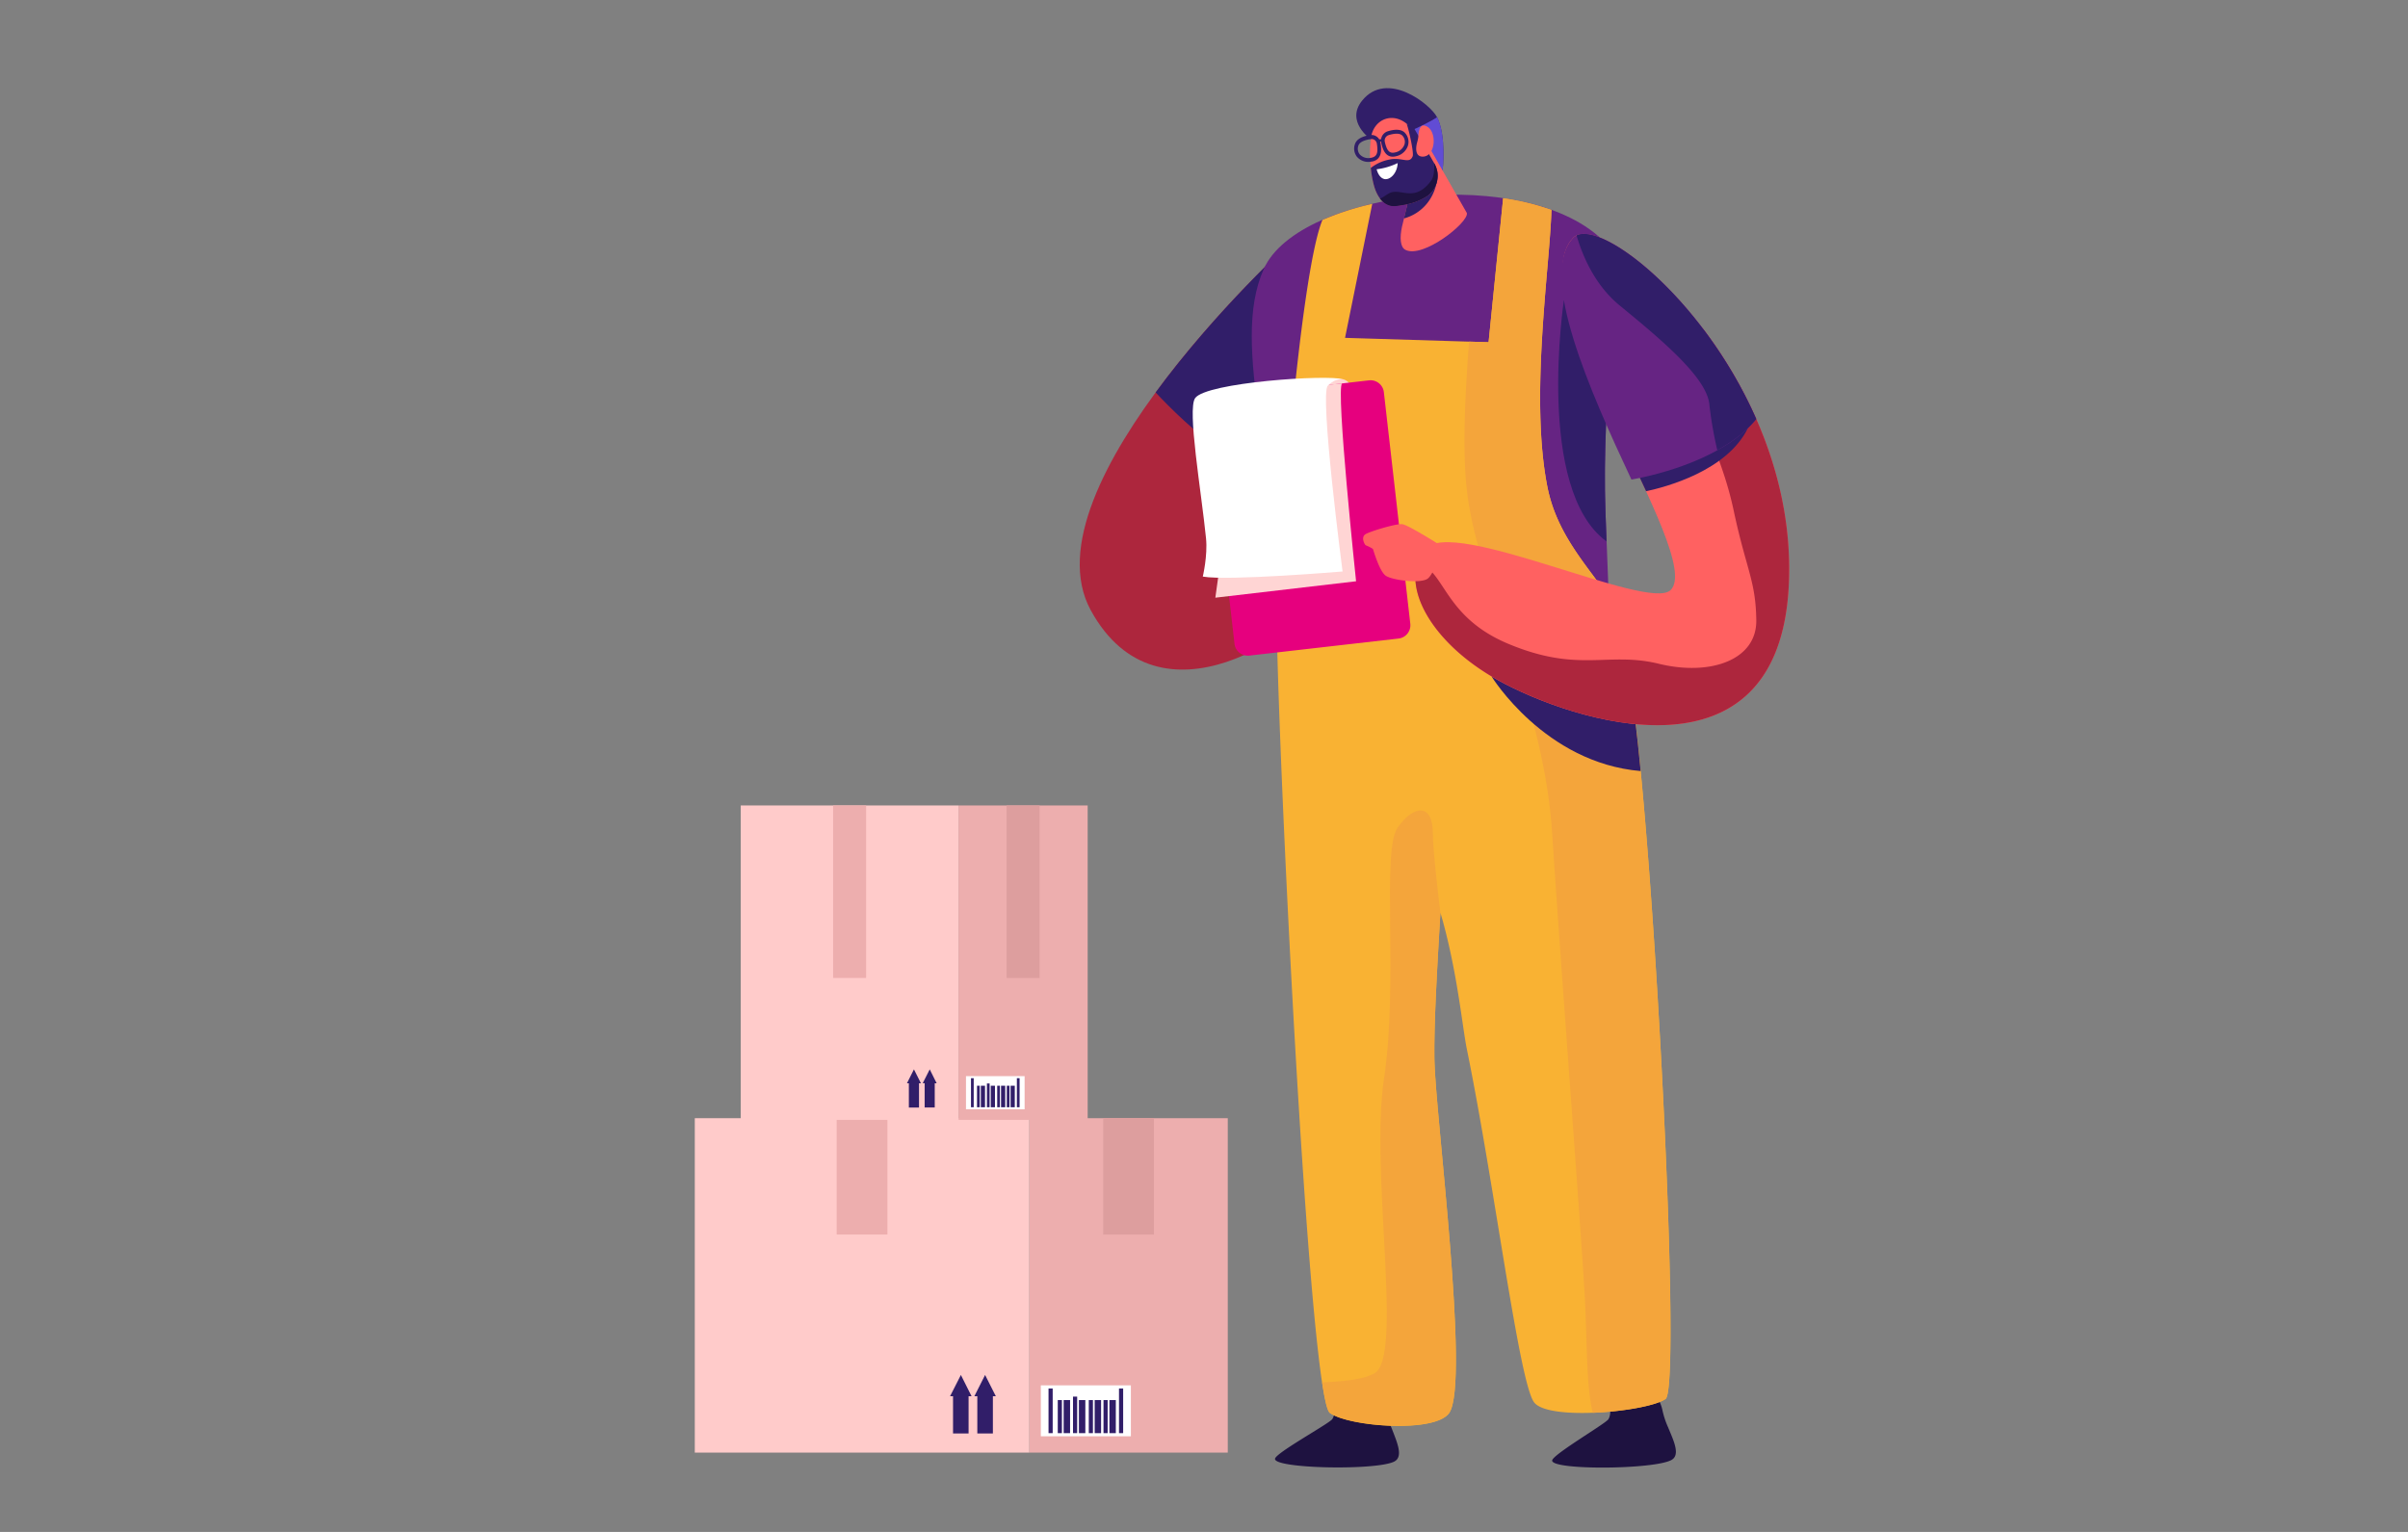 <svg id="Layer_1" data-name="Layer 1" xmlns="http://www.w3.org/2000/svg" viewBox="0 0 1100 700"><rect x="0" y="0" width="1100" height="700" fill="#808080" stroke="none"/><defs><style>.cls-1{fill:#ad263d;}.cls-2{fill:#311e69;}.cls-3{fill:#662483;}.cls-4{fill:#1e1240;}.cls-5{fill:#614cd4;}.cls-6{fill:#ff6161;}.cls-7{fill:#fff;}.cls-8{fill:#f9b233;}.cls-9{fill:#f4a53b;}.cls-10{fill:#ffd5d4;}.cls-11{fill:#e6007e;}.cls-12{fill:#edaeae;}.cls-13{fill:#ffcbca;}.cls-14{fill:#dd9e9e;}</style></defs><title>2789 Website–Key Features–V1B</title><g id="Group_9646" data-name="Group 9646"><g id="Group_7653" data-name="Group 7653"><path id="Path_38514" data-name="Path 38514" class="cls-1" d="M589.58,110.65s-122.33,111.46-91.31,168.2,97.59,10.34,109.7-12.1S589.58,110.65,589.58,110.65Z"/><path id="Path_38515" data-name="Path 38515" class="cls-2" d="M527.9,179.33c12.84,13.8,45.14,44.79,82.2,52.31-3.68-47.13-20.53-121-20.53-121S555.52,141.68,527.9,179.33Z"/><path id="Path_38516" data-name="Path 38516" class="cls-3" d="M736.08,303c-1.46-38.46-1.75-43.66-2.65-68.13-2.3-63.06,9.66-113.6,0-123.8-34.71-36.65-139.95-24.26-156.1,11.77-16,35.72,7.87,92.14,8.54,175.87C585.93,306.58,736.34,309.87,736.08,303Z"/><path id="Path_38517" data-name="Path 38517" class="cls-4" d="M635.73,652.66a40.43,40.43,0,0,1-2.26-7.52,17.2,17.2,0,0,0-6.91-11c-5.6-4-13.37-8.49-16.37-5.47-3.3,3.33,1.42,15.24-1.57,19.77-1.3,2-25.78,15.39-26.18,18.12-.68,4.56,46.6,5.49,54.56,1.24C641.15,665.55,638.18,659,635.73,652.66Z"/><path id="Path_38518" data-name="Path 38518" class="cls-4" d="M761.91,652a40,40,0,0,1-2.46-7.46,17.2,17.2,0,0,0-7.21-10.84c-5.7-3.83-13.59-8.12-16.5-5-3.22,3.42,1.82,15.2-1,19.81-1.25,2-25.36,16.07-25.69,18.82-.55,4.57,46.73,4.23,54.57-.24C767.68,664.73,764.52,658.24,761.91,652Z"/><path id="Path_38519" data-name="Path 38519" class="cls-2" d="M714.4,137.2s-13.11,86.54,19.5,110.21c-.14-3.7-.29-7.73-.47-12.51-1-28.35.81-54.18,2.28-74.94Z"/><g id="Group_7650" data-name="Group 7650"><path id="Path_38520" data-name="Path 38520" class="cls-2" d="M626.17,63.62s-11.64-8-4-17.57c11.4-14.25,31.36,1.68,34.28,7.5C660.83,62.24,659,77.9,659,77.9S630.22,74,626.17,63.62Z"/><g id="Group_7643" data-name="Group 7643"><path id="Path_38521" data-name="Path 38521" class="cls-5" d="M659,77.9s1.85-15.67-2.5-24.35h0C650.33,57.62,637.09,63,628,66.47,635.55,74.74,659,77.9,659,77.9Z"/></g><path id="Path_38522" data-name="Path 38522" class="cls-6" d="M653.6,68.48l16.48,28.86c.89,4.35-20.17,21-28.11,16.8-2.33-1.22-2.58-5.5-1.56-10.38L646.88,77Z"/><path id="Path_38523" data-name="Path 38523" class="cls-2" d="M645.57,82.35c4.64-1.79,10.94-4.3,10.94-4.3A21.1,21.1,0,0,1,652,92.81a20.23,20.23,0,0,1-10.66,7Z"/><path id="Path_38524" data-name="Path 38524" class="cls-6" d="M645.4,59.49,655.4,75a11.26,11.26,0,0,1-4.29,15.11c-4.23,2.42-7.18,3.2-13.18,4-5,.69-8.71-3.32-10.38-9.67a61.16,61.16,0,0,1-1.37-20.84C627.17,53.63,638.14,49.86,645.4,59.49Z"/><path id="Path_38525" data-name="Path 38525" class="cls-2" d="M655.4,75l-9.63-16.73c-.88-1.18-2.21-.93-3.18-1.72,1.14,3.34,3.34,13.36,2.74,14.85-1.54,3.79-5,.21-10.75,1.53a19.79,19.79,0,0,0-8.39,3.81,50.73,50.73,0,0,0,1.36,7.72c1.66,6.35,5.37,10.36,10.37,9.67,6-.82,9-1.6,13.18-4A11.27,11.27,0,0,0,655.4,75Z"/><path id="Path_38526" data-name="Path 38526" class="cls-7" d="M638.47,74.52a30.36,30.36,0,0,1-9.6,2.83s.81,3.73,3.39,4.43S638.29,79.28,638.47,74.52Z"/><g id="Group_7644" data-name="Group 7644"><path id="Path_38527" data-name="Path 38527" class="cls-4" d="M634.77,88.22c5.14-2.51,11.41,4.63,19-5.69,1.42-1.93,1.45-5.67,1.39-7.87l.22.34a11.26,11.26,0,0,1-4.29,15.11c-4.23,2.42-7.18,3.2-13.18,4-3.06.42-5.62-.91-7.54-3.46C631.4,90.58,633.2,89,634.77,88.22Z"/></g><path id="Path_38528" data-name="Path 38528" class="cls-6" d="M647.45,64.76A16.52,16.52,0,0,0,648,61.4c.17-2.17.93-5.35,4-3.51,4.49,2.67,3.72,13.21-1.7,13.66C646.32,71.88,646.62,67.53,647.45,64.76Z"/><g id="Group_7649" data-name="Group 7649"><g id="Group_7647" data-name="Group 7647"><g id="Group_7645" data-name="Group 7645"><path id="Path_38529" data-name="Path 38529" class="cls-2" d="M626.91,73.8l-.23,0a6.88,6.88,0,0,1-6.84-2.2,6.08,6.08,0,0,1-.91-5.69c.72-2.25,3.21-3.71,7.22-4.22a4.12,4.12,0,0,1,4.46,3.63h0C631,67.58,631.79,72.72,626.91,73.8Zm-2.08-10c-1.79.4-3.82,1.19-4.32,2.76a4.14,4.14,0,0,0,.6,3.94,5.31,5.31,0,0,0,5.28,1.58c2.59-.48,3.25-2.22,2.58-6.4a2.42,2.42,0,0,0-2.62-2.14c-.45.06-1,.14-1.53.26Z"/></g><g id="Group_7646" data-name="Group 7646"><path id="Path_38530" data-name="Path 38530" class="cls-2" d="M637.49,71.45c-4.88,1.08-6-4-6.5-6.17h0a4.42,4.42,0,0,1,2.77-5.23c3.86-1.23,6.69-.95,8.17.81a6,6,0,0,1,1.26,5.61,7.31,7.31,0,0,1-5.46,4.92Zm-4.88-6.59c.93,4.13,2.21,5.42,4.73,4.78a5.63,5.63,0,0,0,4.26-3.7,4.11,4.11,0,0,0-.89-3.87c-1.37-1.61-4.65-.87-6.48-.29a2.62,2.62,0,0,0-1.62,3.08Z"/></g></g><g id="Group_7648" data-name="Group 7648"><path id="Path_38531" data-name="Path 38531" class="cls-2" d="M631.93,64.77l.26-1c-.1,0-2.31-.68-3.55.83l.72.68C630.2,64.27,631.91,64.77,631.93,64.77Z"/></g></g></g><path id="Path_38532" data-name="Path 38532" class="cls-8" d="M742.9,303c-.24-1-3.37-20.18-8-30.11-9.54-14.15-23.62-28.4-28-50.25-8.18-40.88,1.1-100.84,1.82-126.7a113.89,113.89,0,0,0-22.07-5.36L680,156.38l-65.57-2,12.43-61.23a127.5,127.5,0,0,0-22.74,7.33c-10.5,24.86-21.47,165.34-20.62,197.81,2.29,87,15.27,341.08,24,347.38s48,9.33,54.51,0c9.59-13.83-6.4-137-6.76-161.61-.23-15.87,1.16-40.73,2.75-67,7.63,25.86,10,52.29,12.09,62.42C682.79,541.7,694,632.33,700.87,640.89s52,4.05,60-1.65S753.74,347.86,742.9,303Z"/><path id="Path_38533" data-name="Path 38533" class="cls-9" d="M742.9,303c-.24-1-3.37-20.18-8-30.11-9.54-14.15-23.62-28.4-28-50.25-8.18-40.88,1.1-100.84,1.82-126.7a113.89,113.89,0,0,0-22.07-5.36L680,156.38l-8.9-.28c-2,25.22-3,51-1,68.06C675.2,268,705,319.34,709,380.27s12.63,173.9,14.76,209c1.38,22.73.63,43.13,3.84,56.31,14-.54,28.95-3.25,33.23-6.31C768.82,633.53,753.74,347.86,742.9,303Z"/><path id="Path_38534" data-name="Path 38534" class="cls-2" d="M749.47,352.33c-1.67-17.27-3.36-31.58-5-41.3l-63.08-1.89S705.63,348.63,749.47,352.33Z"/><path id="Path_38535" data-name="Path 38535" class="cls-6" d="M718.69,108.63c14-14.3,102.21,61.2,98.51,157.36S717,328.87,684.73,311.05s-46.09-45.39-33.64-60.19,101.59,28.6,112,18.83C779.55,254.22,692.6,135.29,718.69,108.63Z"/><path id="Path_38536" data-name="Path 38536" class="cls-1" d="M775.85,171.14c.66,24.5,10.42,35.34,16.13,62.23s10.09,31.94,10.31,50.1-21.07,25.56-44.5,19.84-36.41,4.37-68.69-9.08c-29.93-12.47-28.94-33.89-41.57-37-5,15.43,9.14,38.28,37.2,53.77C717,328.87,813.5,362.15,817.2,266,819,220.26,799.93,179.2,778,150.26A76.47,76.47,0,0,0,775.85,171.14Z"/><g id="Group_7651" data-name="Group 7651"><path id="Path_38537" data-name="Path 38537" class="cls-10" d="M607.66,173.77a12.63,12.63,0,0,1,6.05-.42,5.5,5.5,0,0,1,3.56,3.29l-13.52,1.62S602.31,175.38,607.66,173.77Z"/><path id="Path_38538" data-name="Path 38538" class="cls-11" d="M625.39,173.8l-68.17,7.78a6.12,6.12,0,0,0-5.37,6.76l12.08,105.85a6.13,6.13,0,0,0,6.76,5.38l68.18-7.79a6.12,6.12,0,0,0,5.37-6.76L632.16,179.18A6.13,6.13,0,0,0,625.39,173.8Z"/><path id="Path_38539" data-name="Path 38539" class="cls-10" d="M557.09,259.34l-1.91,13.77,64.29-7.5s-9.35-88.27-6.39-90.41l-14.22,1.41Z"/><path id="Path_38540" data-name="Path 38540" class="cls-7" d="M613.71,173.35s-3.3-1-7.15,2.89,6.74,84.9,6.74,84.9-52.3,4.38-63.85,2.33c0,0,2.27-9.53,1.48-17.45-2.18-21.7-8.63-58.8-5-64.08C550.93,174.74,606.57,171,613.71,173.35Z"/></g><path id="Path_38541" data-name="Path 38541" class="cls-2" d="M751.94,224.46c8.78-1.85,36.93-9.21,46.49-28.79L746.87,213.6C748.62,217.31,750.32,220.94,751.94,224.46Z"/><path id="Path_38542" data-name="Path 38542" class="cls-6" d="M659,249.81s-15.76-10.05-18.51-10.3-14,3.09-16.56,4.49-.42,5.11,0,5.18a19.36,19.36,0,0,1,3.21,1.63c.16.21,2.93,10.29,5.94,12.31s16.08,3.73,19.2,1.21S659,249.81,659,249.81Z"/><g id="Group_7652" data-name="Group 7652"><path id="Path_38543" data-name="Path 38543" class="cls-3" d="M802.29,191.48c-25-56.94-73.53-93.14-83.6-82.85-16.17,16.52,7.42,69.69,26.56,110.5C758.71,216.78,788.16,209,802.29,191.48Z"/></g><path id="Path_38544" data-name="Path 38544" class="cls-2" d="M802.29,191.48c-24-54.49-69.41-90-82.09-83.91,2.64,9.14,8.24,22.61,19.67,32,18.83,15.46,40,33,41,45.39a176.9,176.9,0,0,0,3.62,20.75C791.35,201.91,797.64,197.22,802.29,191.48Z"/><path id="Path_38545" data-name="Path 38545" class="cls-9" d="M658,417.09s-3.47-27.52-3.47-36.44c0-13.87-9-12.86-16.21-2.27s.5,70.86-6.06,114.23,9.08,127.86-4.53,135c-5.78,3.05-15.14,3.63-23.78,4.09,1.23,8.16,2.43,13.09,3.56,13.91,8.72,6.29,48,9.33,54.51,0,9.58-13.83-6.4-137-6.76-161.61C655,468.16,656.43,443.3,658,417.09Z"/></g><g id="Group_7657" data-name="Group 7657"><rect id="Rectangle_2423" data-name="Rectangle 2423" class="cls-12" x="470.2" y="510.95" width="90.66" height="152.81"/><rect id="Rectangle_2424" data-name="Rectangle 2424" class="cls-13" x="317.39" y="510.95" width="152.81" height="152.81"/><rect id="Rectangle_2425" data-name="Rectangle 2425" class="cls-12" x="382.21" y="510.95" width="23.17" height="53.15"/><rect id="Rectangle_2426" data-name="Rectangle 2426" class="cls-14" x="503.95" y="510.95" width="23.17" height="53.15"/><g id="Group_7654" data-name="Group 7654"><path id="Path_38546" data-name="Path 38546" class="cls-2" d="M450,628.28l-4.9,9.72h1.35v17h7.11V638h1.35Z"/><path id="Path_38547" data-name="Path 38547" class="cls-2" d="M438.94,628.28,434,638h1.36v17h7.1V638h1.36Z"/></g><g id="Group_7656" data-name="Group 7656"><rect id="Rectangle_2427" data-name="Rectangle 2427" class="cls-7" x="475.46" y="633.03" width="41.14" height="23.27"/><g id="Group_7655" data-name="Group 7655"><rect id="Rectangle_2428" data-name="Rectangle 2428" class="cls-2" x="478.98" y="634.47" width="1.9" height="20.4"/><rect id="Rectangle_2429" data-name="Rectangle 2429" class="cls-2" x="511.17" y="634.47" width="1.9" height="20.4"/><rect id="Rectangle_2430" data-name="Rectangle 2430" class="cls-2" x="483.2" y="639.76" width="1.9" height="15.11"/><rect id="Rectangle_2431" data-name="Rectangle 2431" class="cls-2" x="485.89" y="639.76" width="2.93" height="15.11"/><rect id="Rectangle_2432" data-name="Rectangle 2432" class="cls-2" x="497.37" y="639.76" width="1.9" height="15.11"/><rect id="Rectangle_2433" data-name="Rectangle 2433" class="cls-2" x="500.06" y="639.76" width="2.93" height="15.11"/><rect id="Rectangle_2434" data-name="Rectangle 2434" class="cls-2" x="490.16" y="638.18" width="1.9" height="16.68"/><rect id="Rectangle_2435" data-name="Rectangle 2435" class="cls-2" x="492.86" y="639.76" width="2.93" height="15.11"/><rect id="Rectangle_2436" data-name="Rectangle 2436" class="cls-2" x="504.09" y="639.76" width="1.9" height="15.11"/><rect id="Rectangle_2437" data-name="Rectangle 2437" class="cls-2" x="506.79" y="639.76" width="2.93" height="15.11"/></g></g></g><g id="Group_7661" data-name="Group 7661"><rect id="Rectangle_2438" data-name="Rectangle 2438" class="cls-12" x="437.85" y="368.05" width="59.01" height="143.69"/><rect id="Rectangle_2439" data-name="Rectangle 2439" class="cls-13" x="338.38" y="368.05" width="99.47" height="143.69"/><rect id="Rectangle_2440" data-name="Rectangle 2440" class="cls-12" x="380.57" y="368.05" width="15.08" height="78.82"/><rect id="Rectangle_2441" data-name="Rectangle 2441" class="cls-14" x="459.82" y="368.05" width="15.08" height="78.82"/><g id="Group_7658" data-name="Group 7658"><path id="Path_38548" data-name="Path 38548" class="cls-2" d="M424.71,488.64l-3.2,6.33h.88v11.09H427V495h.88Z"/><path id="Path_38549" data-name="Path 38549" class="cls-2" d="M417.5,488.64,414.3,495h.88v11.09h4.63V495h.88Z"/></g><g id="Group_7660" data-name="Group 7660"><rect id="Rectangle_2442" data-name="Rectangle 2442" class="cls-7" x="441.27" y="491.74" width="26.78" height="15.15"/><g id="Group_7659" data-name="Group 7659"><rect id="Rectangle_2443" data-name="Rectangle 2443" class="cls-2" x="443.56" y="492.67" width="1.24" height="13.28"/><rect id="Rectangle_2444" data-name="Rectangle 2444" class="cls-2" x="464.52" y="492.67" width="1.24" height="13.28"/><rect id="Rectangle_2445" data-name="Rectangle 2445" class="cls-2" x="446.31" y="496.12" width="1.24" height="9.83"/><rect id="Rectangle_2446" data-name="Rectangle 2446" class="cls-2" x="448.06" y="496.12" width="1.91" height="9.83"/><rect id="Rectangle_2447" data-name="Rectangle 2447" class="cls-2" x="455.53" y="496.12" width="1.23" height="9.83"/><rect id="Rectangle_2448" data-name="Rectangle 2448" class="cls-2" x="457.29" y="496.12" width="1.91" height="9.83"/><rect id="Rectangle_2449" data-name="Rectangle 2449" class="cls-2" x="450.84" y="495.09" width="1.23" height="10.86"/><rect id="Rectangle_2450" data-name="Rectangle 2450" class="cls-2" x="452.6" y="496.12" width="1.91" height="9.83"/><rect id="Rectangle_2451" data-name="Rectangle 2451" class="cls-2" x="459.91" y="496.12" width="1.24" height="9.83"/><rect id="Rectangle_2452" data-name="Rectangle 2452" class="cls-2" x="461.66" y="496.12" width="1.91" height="9.83"/></g></g></g></g></svg>